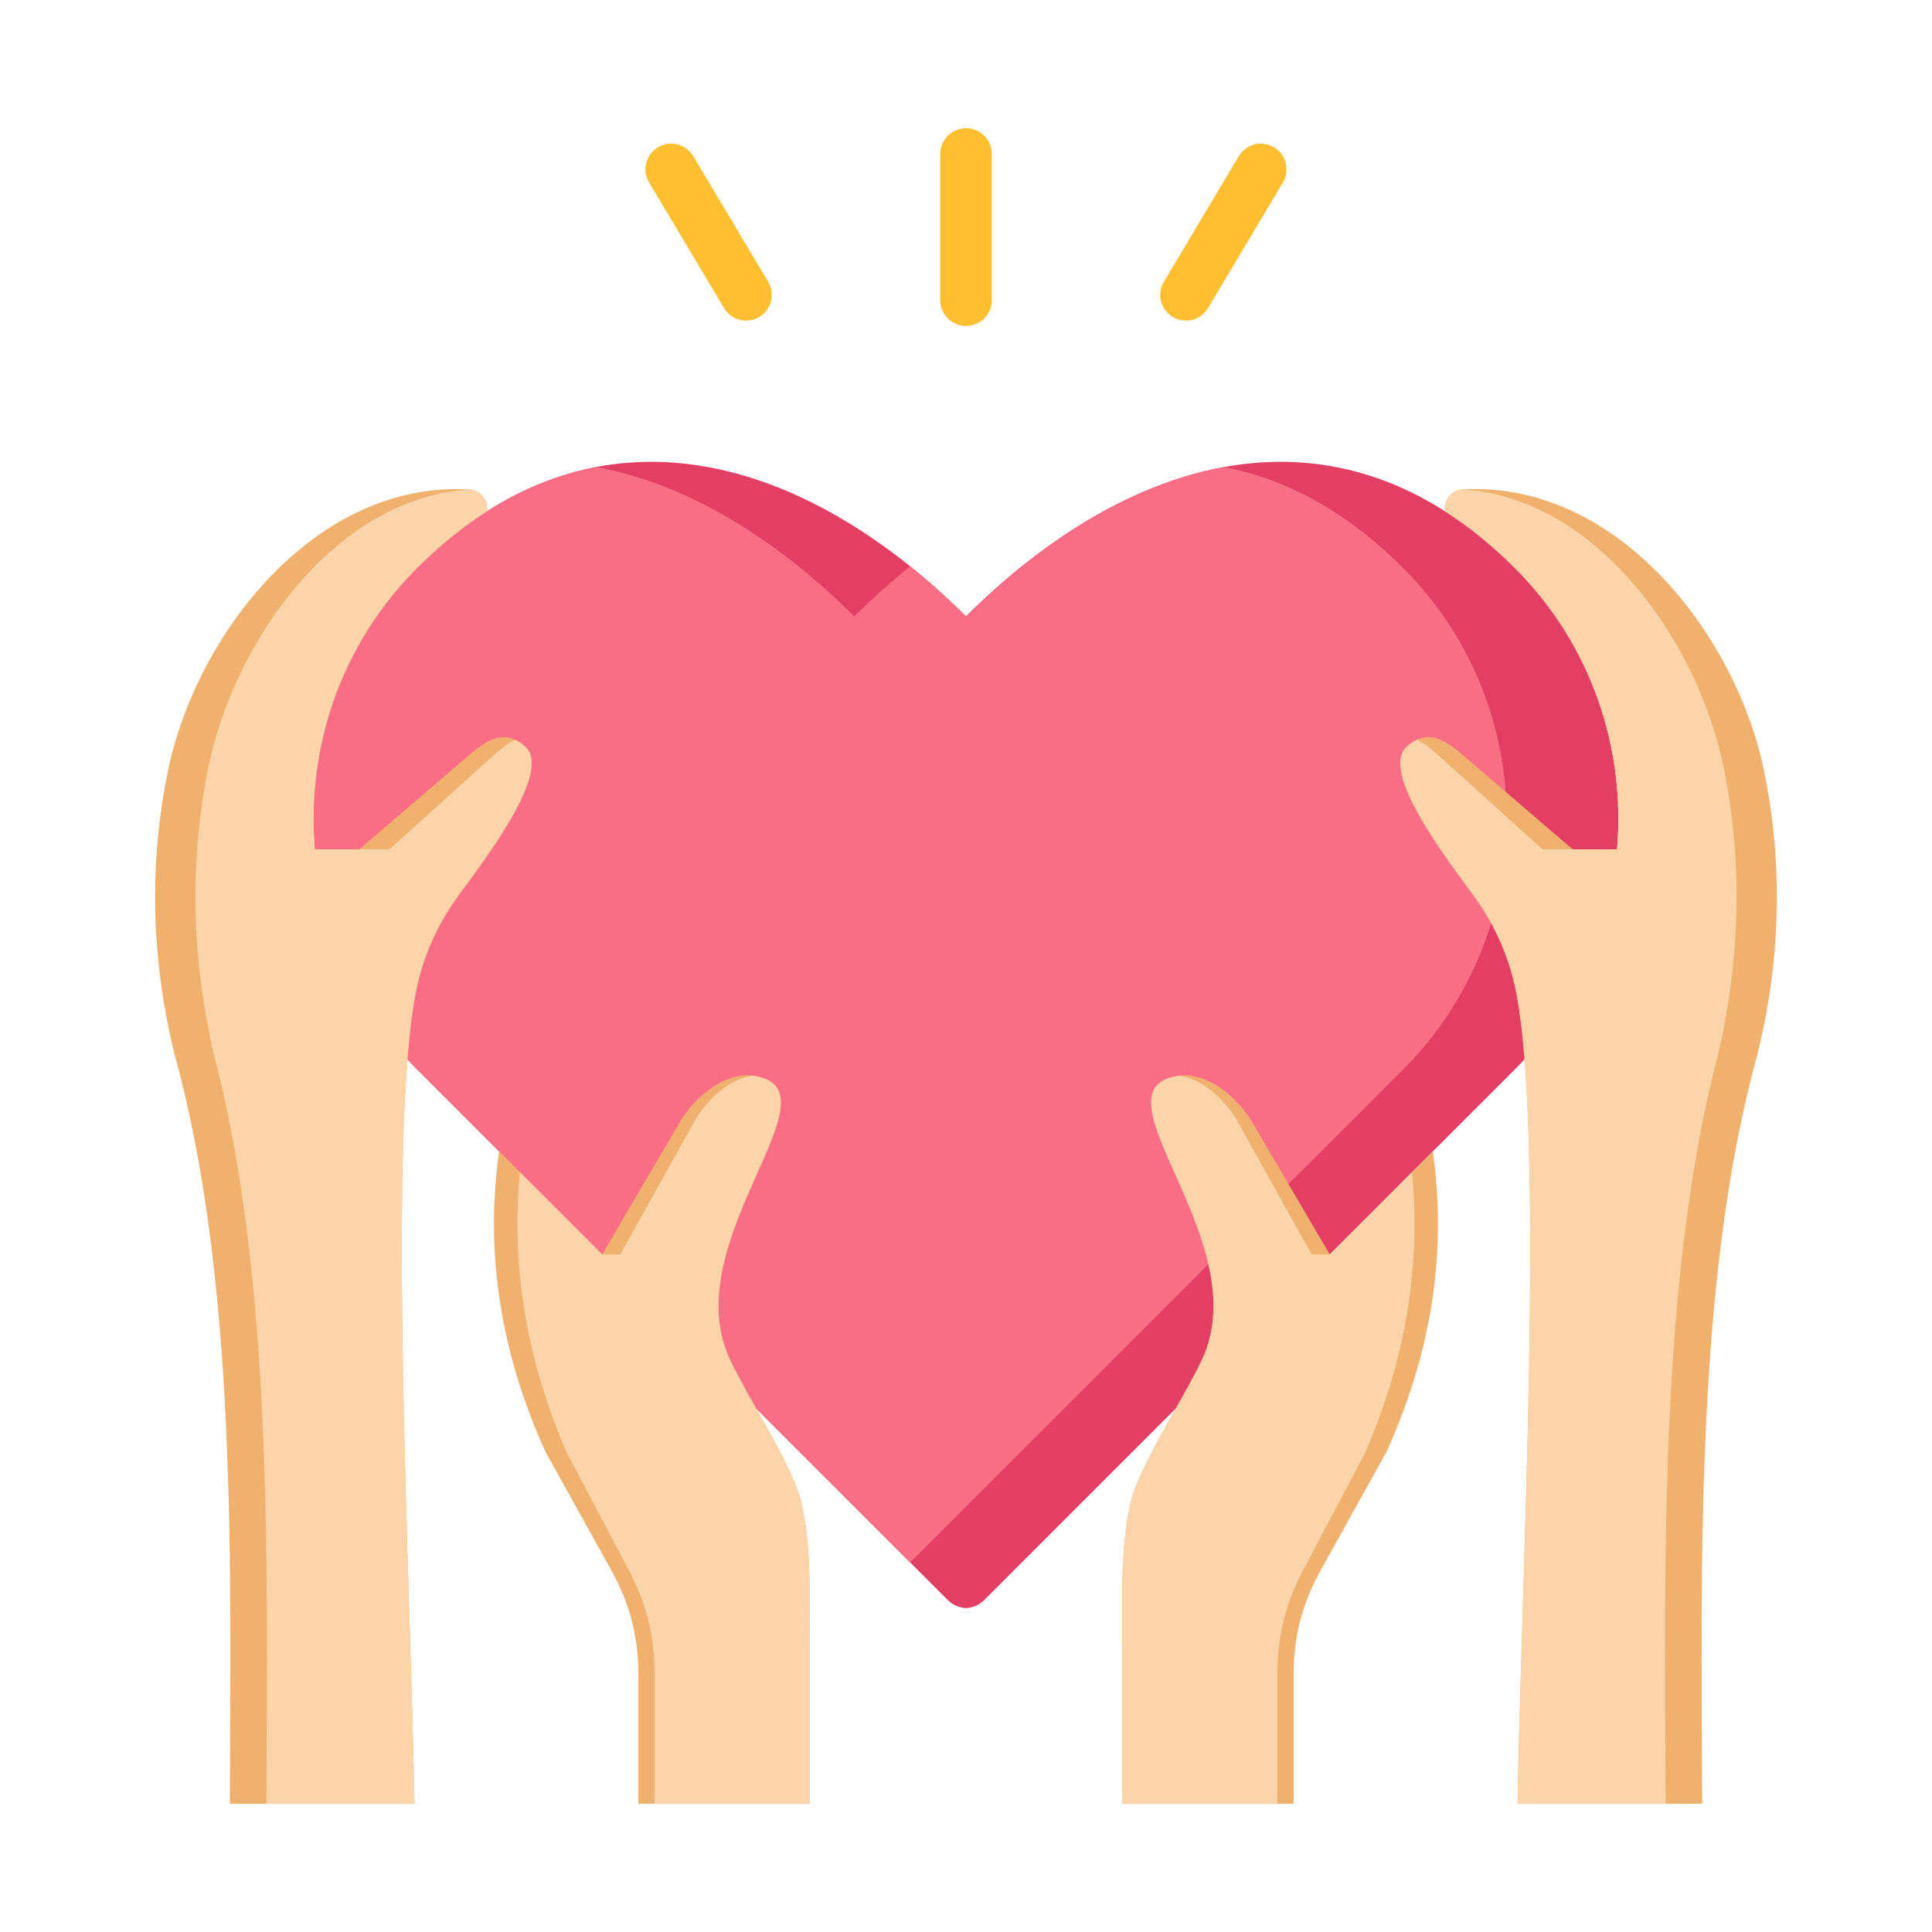 <svg width="60" height="60" viewBox="0 0 60 60" fill="none" xmlns="http://www.w3.org/2000/svg">
<path fill-rule="evenodd" clip-rule="evenodd" d="M30 49.94C29.794 49.931 29.591 49.849 29.435 49.692L12.947 33.204C8.668 28.925 8.668 21.925 12.947 17.646C18.543 12.05 25.085 14.25 30 19.143C34.914 14.25 41.456 12.05 47.053 17.646C51.331 21.925 51.331 28.925 47.053 33.204L30.565 49.692C30.408 49.849 30.206 49.931 30 49.94Z" fill="#E33F65"/>
<path fill-rule="evenodd" clip-rule="evenodd" d="M28.265 48.522L12.947 33.204C8.668 28.926 8.668 21.925 12.947 17.647C14.734 15.859 16.618 14.868 18.515 14.505C21.374 15.027 24.144 16.767 26.53 19.143C27.089 18.587 27.668 18.067 28.265 17.587C28.862 18.066 29.441 18.587 30 19.143C32.386 16.767 35.156 15.027 38.015 14.505C39.912 14.868 41.796 15.859 43.583 17.647C47.862 21.925 47.862 28.926 43.583 33.204L28.265 48.522Z" fill="#FA6E85"/>
<path fill-rule="evenodd" clip-rule="evenodd" d="M30.8 9.323C30.8 9.765 30.442 10.123 30 10.123C29.558 10.123 29.2 9.765 29.2 9.323V4.782C29.2 4.34 29.558 3.982 30 3.982C30.442 3.982 30.8 4.34 30.8 4.782V9.323ZM23.854 8.749C24.08 9.127 23.957 9.617 23.579 9.844C23.201 10.07 22.711 9.947 22.485 9.568L20.159 5.668C19.933 5.29 20.056 4.8 20.434 4.574C20.813 4.348 21.302 4.471 21.529 4.849L23.854 8.749ZM37.516 9.568C37.289 9.947 36.799 10.07 36.421 9.843C36.043 9.617 35.919 9.127 36.146 8.749L38.471 4.849C38.697 4.471 39.188 4.348 39.566 4.574C39.944 4.8 40.067 5.29 39.841 5.668L37.516 9.568Z" fill="#FFBF31"/>
<path fill-rule="evenodd" clip-rule="evenodd" d="M14.035 28.101C14.612 27.235 17.264 24.025 16.302 23.179C15.586 22.549 14.981 23.1 14.46 23.546L11.159 26.376H9.779C9.511 23.248 10.567 20.026 12.947 17.647C13.659 16.934 14.388 16.348 15.126 15.877C15.169 15.555 14.949 15.222 14.584 15.201C9.791 14.916 6.081 19.699 5.21 23.966C4.622 26.848 4.698 29.767 5.409 32.701C7.357 39.705 7.167 48.572 7.137 56.018H12.871C12.759 49.289 12.009 35.145 12.933 30.721C13.126 29.797 13.489 28.923 14.035 28.101Z" fill="#F0B16E"/>
<path fill-rule="evenodd" clip-rule="evenodd" d="M16.95 45.106C15.575 42.091 15.046 38.976 15.5 35.758L18.701 38.958L21.18 34.735C21.816 33.782 22.712 33.318 23.366 33.404C26.273 33.786 20.934 38.527 22.668 42.222C23.256 43.473 24.609 45.502 24.884 46.649C25.223 48.064 25.141 49.926 25.141 51.393V56.018H19.825V52.01C19.825 50.824 19.562 49.807 18.986 48.771L16.95 45.106Z" fill="#F0B16E"/>
<path fill-rule="evenodd" clip-rule="evenodd" d="M45.965 28.101C45.388 27.235 42.735 24.025 43.697 23.179C44.414 22.549 45.019 23.1 45.539 23.546L48.84 26.376H50.221C50.488 23.248 49.433 20.026 47.053 17.647C46.34 16.934 45.612 16.348 44.874 15.877C44.831 15.555 45.051 15.222 45.416 15.201C50.209 14.916 53.919 19.699 54.79 23.966C55.378 26.848 55.302 29.767 54.591 32.701C52.643 39.705 52.833 48.572 52.863 56.018H47.129C47.24 49.289 47.991 35.145 47.067 30.721C46.874 29.797 46.51 28.923 45.965 28.101Z" fill="#F0B16E"/>
<path fill-rule="evenodd" clip-rule="evenodd" d="M43.05 45.106C44.424 42.091 44.953 38.976 44.499 35.758L41.298 38.958L38.819 34.735C38.184 33.782 37.288 33.318 36.633 33.404C33.727 33.786 39.066 38.527 37.331 42.222C36.744 43.473 35.391 45.502 35.116 46.649C34.777 48.064 34.859 49.926 34.859 51.393V56.018H40.174V52.01C40.174 50.824 40.438 49.807 41.014 48.771L43.05 45.106Z" fill="#F0B16E"/>
<path fill-rule="evenodd" clip-rule="evenodd" d="M14.034 28.101C14.612 27.235 17.264 24.025 16.302 23.179C16.198 23.088 16.097 23.021 15.998 22.976C15.723 23.097 15.468 23.333 15.232 23.546L12.095 26.376C12.095 26.376 9.915 26.376 9.779 26.376C9.511 23.248 10.567 20.026 12.946 17.646C13.659 16.934 14.387 16.348 15.126 15.877C15.172 15.534 14.909 15.201 14.587 15.201C10.405 15.457 7.223 19.94 6.442 23.966C5.883 26.848 5.955 29.767 6.631 32.701C8.481 39.705 8.301 48.572 8.273 56.018H12.871C12.759 49.289 12.008 35.145 12.933 30.721C13.126 29.797 13.489 28.923 14.034 28.101Z" fill="#FCD4A9"/>
<path fill-rule="evenodd" clip-rule="evenodd" d="M16.146 36.404L18.701 38.959H19.262L21.619 34.735C22.124 33.937 22.803 33.482 23.376 33.406C26.26 33.797 20.936 38.531 22.668 42.222C23.256 43.474 24.609 45.502 24.884 46.649C25.223 48.064 25.141 49.926 25.141 51.393V56.018H20.331V52.01C20.331 50.824 20.081 49.808 19.533 48.771L17.598 45.106C16.875 43.436 16.411 41.766 16.201 40.096C16.046 38.865 16.029 37.635 16.146 36.404Z" fill="#FCD4A9"/>
<path fill-rule="evenodd" clip-rule="evenodd" d="M45.965 28.101C45.388 27.235 42.735 24.025 43.697 23.179C43.801 23.088 43.903 23.021 44.002 22.976C44.277 23.097 44.531 23.333 44.767 23.546L47.904 26.376H50.221C50.488 23.248 49.433 20.026 47.053 17.646C46.34 16.934 45.612 16.348 44.874 15.877C44.828 15.534 45.091 15.201 45.413 15.201C49.595 15.457 52.777 19.94 53.558 23.966C54.117 26.848 54.045 29.767 53.369 32.701C51.518 39.705 51.698 48.572 51.727 56.018H47.129C47.24 49.289 47.991 35.145 47.067 30.721C46.874 29.797 46.51 28.923 45.965 28.101Z" fill="#FCD4A9"/>
<path fill-rule="evenodd" clip-rule="evenodd" d="M43.853 36.404L41.298 38.959H40.737L38.381 34.735C37.875 33.937 37.196 33.482 36.624 33.406C33.739 33.797 39.064 38.531 37.331 42.222C36.744 43.474 35.391 45.502 35.116 46.649C34.777 48.064 34.859 49.926 34.859 51.393V56.018H39.669V52.01C39.669 50.824 39.919 49.808 40.467 48.771L42.401 45.106C43.125 43.436 43.588 41.766 43.798 40.096C43.953 38.865 43.971 37.635 43.853 36.404Z" fill="#FCD4A9"/>
</svg>
